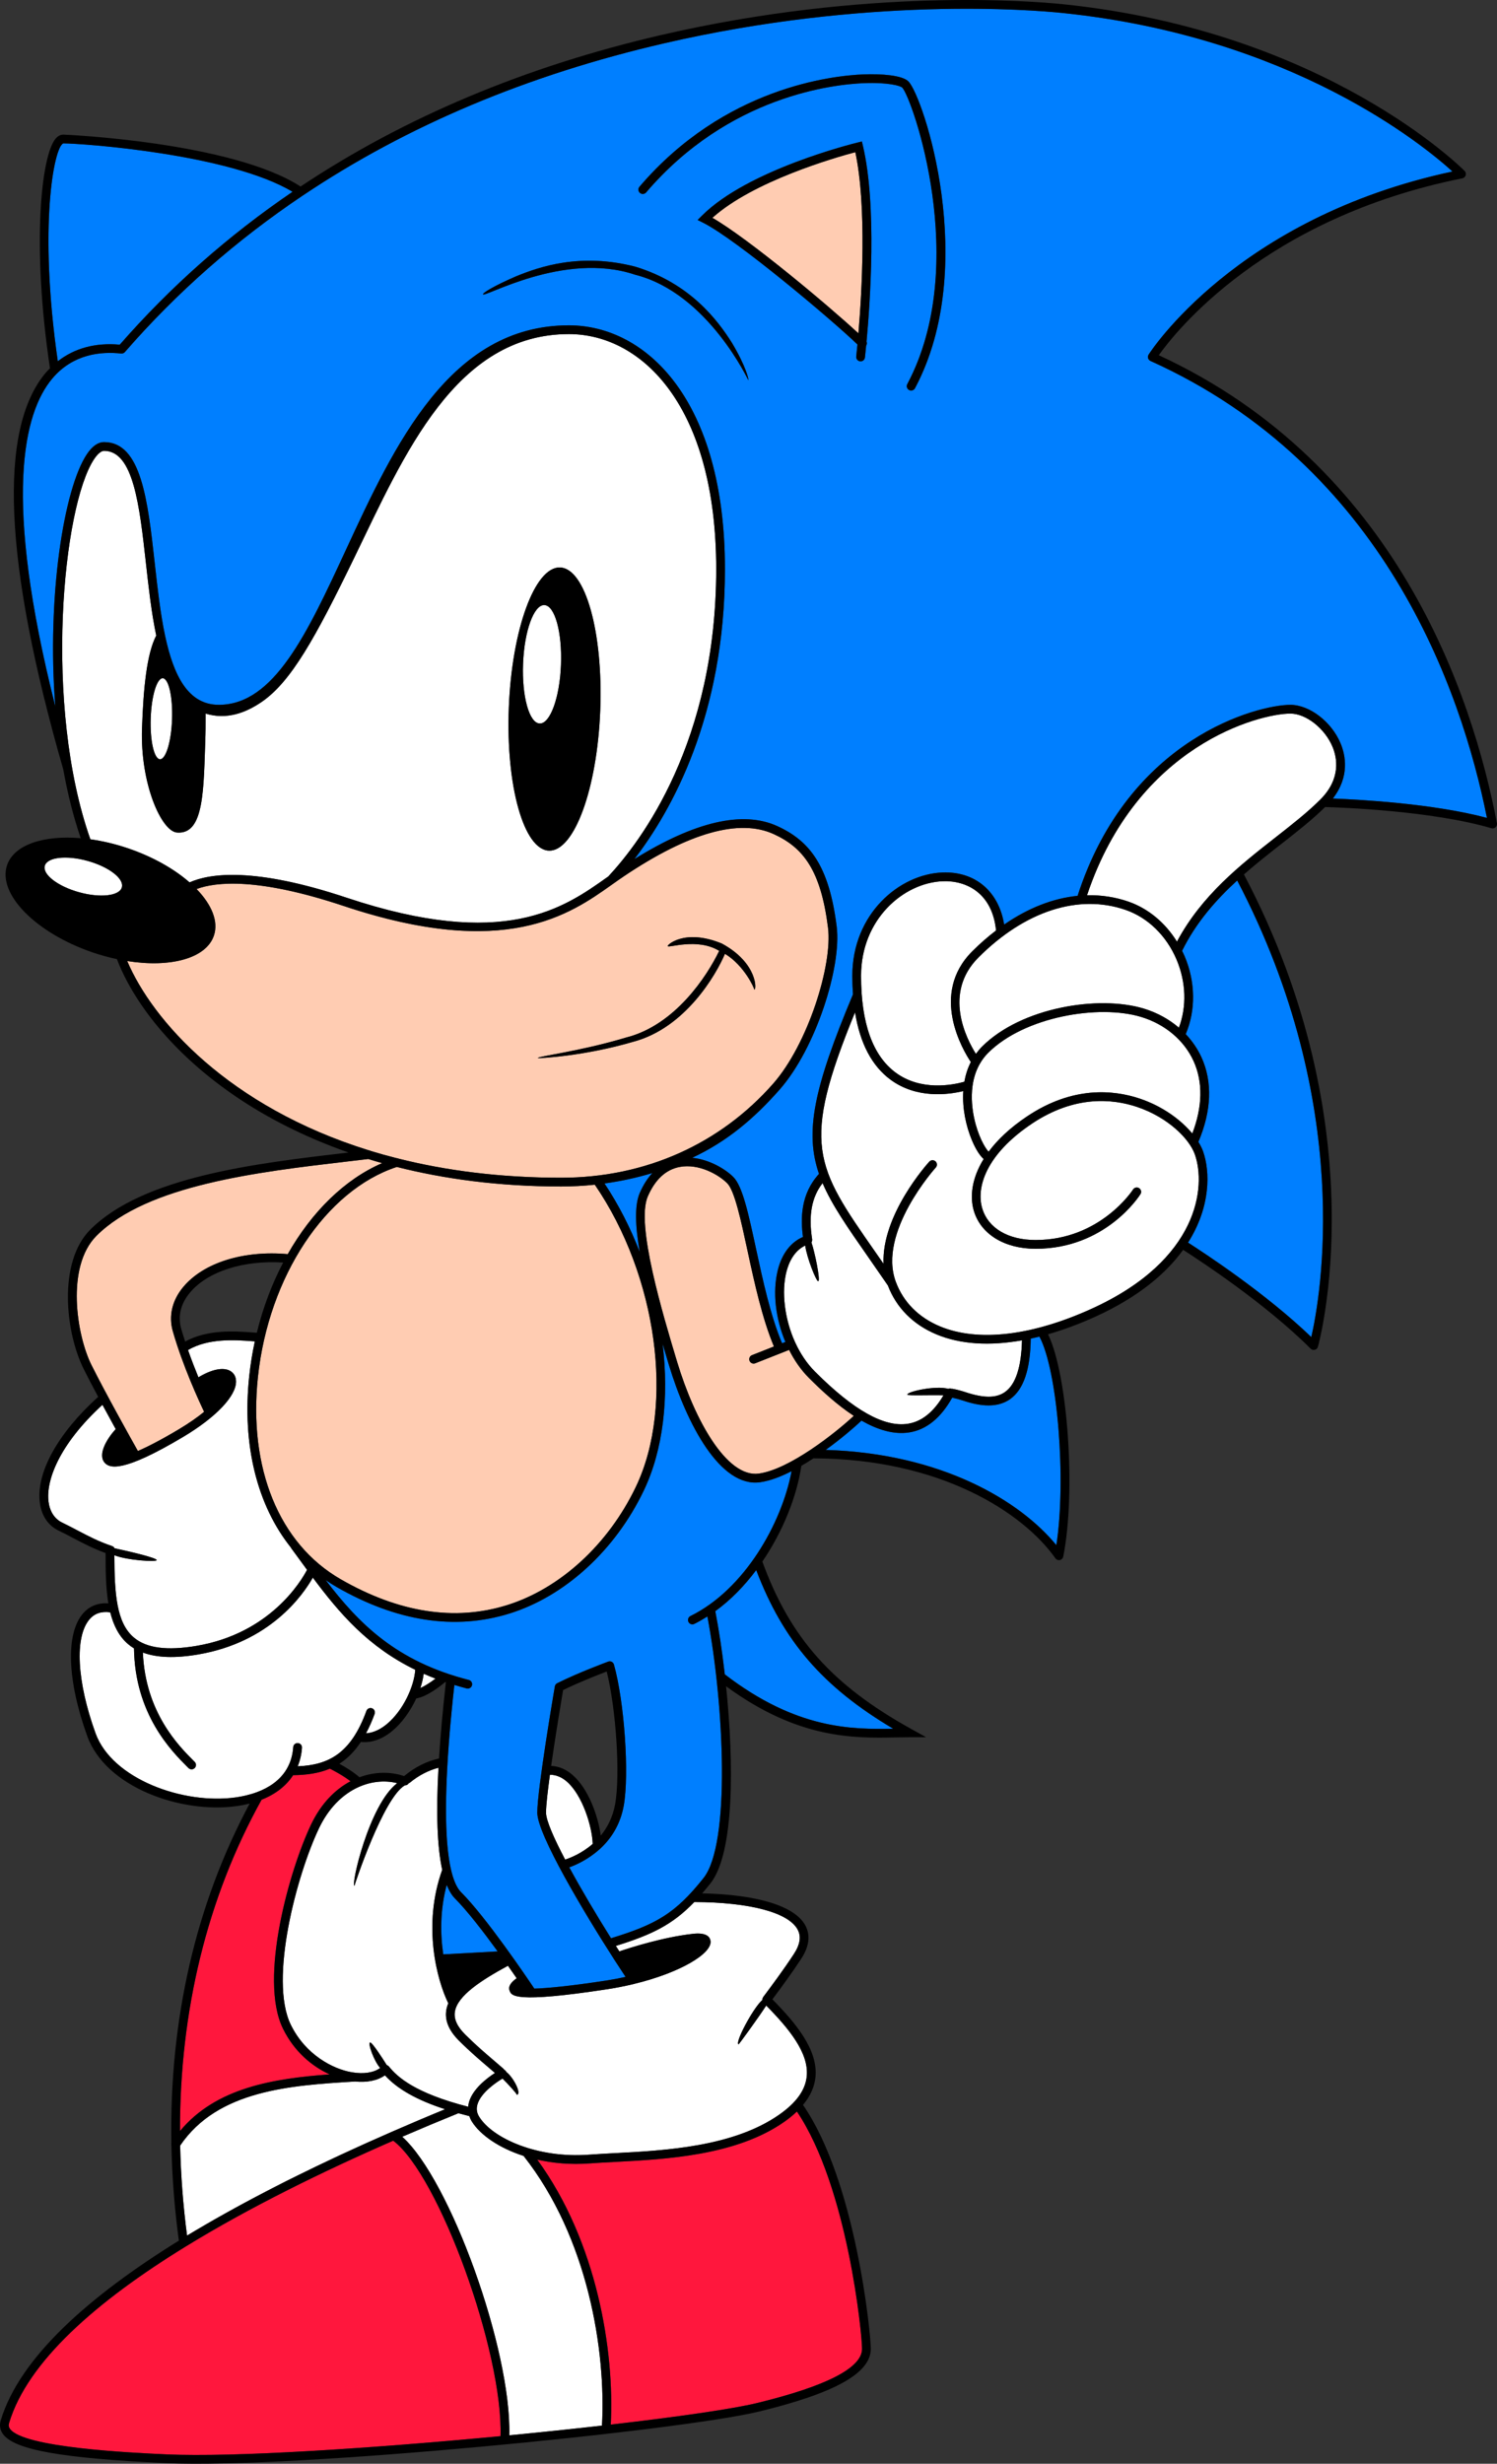 <?xml version="1.0" encoding="UTF-8" standalone="no"?>
<!-- Created with Inkscape (http://www.inkscape.org/) -->
<svg
   xmlns:svg="http://www.w3.org/2000/svg"
   xmlns="http://www.w3.org/2000/svg"
   version="1.0"
   width="320.737"
   height="527.493">
  <rect width="100%" height="100%" fill="#333333" stroke="none"/>
  <defs />
  <path
     d="M 246.499,77.282 C 246.254,77.17 246.064,76.959 245.985,76.7 C 245.908,76.443 245.947,76.163 246.088,75.933 C 246.269,75.638 264.74,46.644 311.2,36.72 C 305.112,31.182 276.82,7.842 227.622,2.775 C 221.015,2.095 185.864,-0.785 142.272,9.282 C 112.988,16.043 87.168,26.938 65.002,41.78 C 64.948,41.823 64.897,41.858 64.835,41.889 C 50.613,51.434 37.885,62.592 26.76,75.375 C 26.557,75.607 26.254,75.725 25.947,75.692 C 21.682,75.218 15.664,75.759 11.22,81.029 C 5.045,88.354 0.557,106.542 11.845,151.24 C 10.019,127.869 13.647,104.667 18.618,97.239 C 19.765,95.524 21.005,94.655 22.302,94.655 C 30.27,94.655 31.664,107.184 33.139,120.449 C 33.74,125.859 34.35,131.332 35.37,136.119 C 35.38,136.155 35.39,136.187 35.395,136.224 C 37.202,144.637 40.295,150.905 46.884,150.905 C 58.735,150.905 65.844,135.563 74.079,117.799 C 84.538,95.233 96.394,69.655 121.884,69.655 C 138.532,69.655 155.323,85.792 155.323,121.843 C 155.323,153.274 143.873,173.607 135.919,183.938 C 148.868,175.897 159.16,173.509 166.533,176.87 C 173.495,180.042 177.637,185.363 179.267,198.409 C 180.334,206.938 174.829,224.458 167.017,233.307 C 161.577,239.469 155.807,244.384 148.297,247.889 C 152.047,248.245 155.46,250.343 157.129,252.012 C 159.098,253.978 160.37,259.884 161.982,267.363 C 163.447,274.153 165.107,281.784 167.558,287.598 L 168.275,287.317 C 166.177,282.339 165.473,276.65 166.65,271.927 C 167.524,268.418 169.428,265.944 172.04,264.837 C 171.513,260.925 171.518,255.64 175.473,251.334 C 172.397,242.404 174.297,233.043 182.749,212.9 C 182.66,211.63 182.612,210.307 182.612,208.928 C 182.612,195.702 192.65,187.144 201.953,186.802 C 208.969,186.543 214.003,190.873 215.142,197.954 C 220.268,194.408 225.615,192.322 230.878,191.799 C 241.83,157.875 269.589,150.905 276.469,150.905 C 280.58,150.905 285.317,154.548 287.24,159.198 C 288.257,161.647 289.238,166.235 285.562,170.969 C 291.088,171.178 307.012,172.027 318.584,175.114 C 313.07,147.593 296.435,99.792 246.499,77.282 M 160.327,81.387 C 160.468,81.77 151.768,62.757 136.04,58.807 C 120.829,53.695 103.513,63.929 103.498,62.992 C 103.378,62.779 105.524,61.334 110.61,59.144 C 115.575,57.12 124.367,54.052 136.153,57.107 C 147.848,60.674 153.727,68.522 156.778,73.335 C 159.835,78.414 160.468,81.349 160.327,81.387 M 185.575,74.003 C 185.439,75.438 185.337,76.34 185.317,76.534 C 185.258,77.049 184.789,77.418 184.277,77.359 C 183.764,77.3 183.393,76.835 183.452,76.322 C 183.457,76.27 183.564,75.33 183.71,73.754 C 178.428,68.65 157.823,51.278 150.63,47.682 L 149.469,47.099 L 150.392,46.179 C 160.253,36.318 182.793,30.749 183.744,30.517 L 184.663,30.293 L 184.878,31.212 C 187.909,43.997 186.415,64.953 185.659,73.139 C 185.78,73.42 185.742,73.739 185.575,74.003 M 196.044,83.118 C 195.8,83.574 195.234,83.748 194.775,83.505 C 194.32,83.262 194.145,82.694 194.389,82.237 C 208.052,56.575 195.375,20.828 193.305,18.755 C 192.919,18.37 190.317,17.598 185.088,17.802 C 178.618,18.055 156.138,20.49 138.433,41.202 C 138.097,41.595 137.5,41.642 137.11,41.305 C 136.714,40.969 136.67,40.377 137.008,39.983 C 155.205,18.694 178.354,16.189 185.014,15.928 C 188.789,15.78 193.3,16.098 194.628,17.429 C 197.817,20.613 209.917,57.055 196.044,83.118 z"
     style="fill:#007fff;stroke-width:1;stroke-linejoin:miter;marker-start:none;marker-end:none;stroke-miterlimit:79.84" />
  <path
     d="M 143.277,292.114 C 142.843,290.664 142.408,289.199 141.973,287.732 C 143.35,299.217 142.11,310.398 137.94,319.12 C 131.82,331.914 121.062,341.763 109.159,345.462 C 97.455,349.099 84.968,347.173 72.043,339.739 C 71.262,339.289 70.51,338.804 69.773,338.298 C 76.814,347.505 84.78,355.685 100.449,359.685 C 100.952,359.814 101.254,360.322 101.128,360.825 C 100.998,361.328 100.488,361.63 99.985,361.502 C 99.074,361.269 98.21,361.01 97.348,360.752 C 93.813,392.647 96.172,402.512 98.798,405.137 C 104.177,410.515 112.844,423.32 114.482,425.767 C 117.178,425.688 121.833,425.268 129.868,424.043 C 131.333,423.818 132.714,423.552 134.033,423.262 C 133.324,422.199 132.507,420.952 131.61,419.56 C 131.605,419.555 131.604,419.545 131.599,419.54 C 125.222,409.629 115.114,392.764 115.114,388.093 C 115.114,383.072 118.723,361.958 118.877,361.059 C 118.928,360.767 119.115,360.513 119.382,360.38 C 123.959,358.09 130.249,355.777 130.312,355.752 C 130.557,355.664 130.829,355.679 131.062,355.798 C 131.293,355.918 131.467,356.128 131.538,356.379 C 133.774,364.312 134.855,379.844 133.642,386.592 C 132.895,390.733 130.883,393.677 128.669,395.742 C 128.598,395.835 128.513,395.908 128.413,395.967 C 126.005,398.13 123.415,399.287 121.972,399.804 C 124.565,404.588 127.827,410.063 130.913,414.983 C 140.533,412.032 144.649,409.748 150.733,402.092 C 156.554,394.775 155.148,365.078 151.563,346.089 C 150.65,346.665 149.718,347.212 148.755,347.685 C 148.292,347.913 147.73,347.722 147.5,347.255 C 147.272,346.792 147.467,346.23 147.93,346 C 159.503,340.305 167.485,326.189 169.599,314.985 C 167.265,316.177 164.94,317.065 162.847,317.353 C 154.385,318.53 147.193,305.088 143.277,292.114 z"
     style="fill:#007fff;stroke-width:1;stroke-linejoin:miter;marker-start:none;marker-end:none;stroke-miterlimit:79.84" />
  <path
     d="M 25.659,73.798 C 36.533,61.365 48.894,50.445 62.678,41.063 C 49.099,32.922 17.563,30.704 13.572,30.698 C 11.579,31.378 8.208,48.368 12.385,77.349 C 15.952,74.549 20.463,73.324 25.659,73.798 z"
     style="fill:#007fff;stroke-width:1;stroke-linejoin:miter;marker-start:none;marker-end:none;stroke-miterlimit:79.84" />
  <path
     d="M 139.767,251.153 C 136.447,252.157 133.022,252.9 129.517,253.38 C 132.539,257.927 135.065,262.885 137.062,268.049 C 136.114,262.59 135.924,258.07 137.067,255.428 C 137.857,253.602 138.79,252.215 139.767,251.153 z"
     style="fill:#007fff;stroke-width:1;stroke-linejoin:miter;marker-start:none;marker-end:none;stroke-miterlimit:79.84" />
  <path
     d="M 153.253,344.958 C 153.99,348.735 154.708,353.408 155.289,358.482 C 170.673,370.308 182.588,370.288 191.367,370.119 C 176.264,361.174 167.798,351.33 162.022,336.162 C 159.498,339.527 156.563,342.568 153.253,344.958 z"
     style="fill:#007fff;stroke-width:1;stroke-linejoin:miter;marker-start:none;marker-end:none;stroke-miterlimit:79.84" />
  <path
     d="M 220.844,286.602 C 220.742,293.22 219.32,297.465 216.469,299.522 C 213.3,301.807 209.072,300.787 206.172,299.817 C 205.478,299.585 204.75,299.399 204.013,299.245 C 201.567,303.61 198.467,306.128 194.775,306.689 C 191.41,307.202 187.914,306.064 184.579,304.16 C 183.154,305.508 180.303,307.978 176.909,310.429 C 201.748,311.177 218.618,321.382 226.328,330.83 C 228.477,316.929 226.62,293.494 222.704,286.177 C 222.079,286.333 221.459,286.469 220.844,286.602 z"
     style="fill:#007fff;stroke-width:1;stroke-linejoin:miter;marker-start:none;marker-end:none;stroke-miterlimit:79.84" />
  <path
     d="M 253.262,203.58 C 253.447,203.96 253.642,204.332 253.808,204.724 C 256.157,210.267 256.215,216.302 254.043,221.412 C 255.439,222.88 256.587,224.553 257.422,226.38 C 259.819,231.629 259.574,237.882 256.753,244.485 C 257.192,245.19 257.539,245.879 257.768,246.53 C 259.287,250.83 259.423,258.343 254.54,266.045 C 257.86,268.164 271.19,276.875 280.952,286.274 C 282.865,277.942 290.337,236.738 265.073,188.512 C 260.522,192.679 256.264,197.512 253.262,203.58 z"
     style="fill:#007fff;stroke-width:1;stroke-linejoin:miter;marker-start:none;marker-end:none;stroke-miterlimit:79.84" />
  <path
     d="M 97.473,406.464 C 96.787,405.782 96.208,404.79 95.708,403.557 C 94.274,408.909 94.328,414.107 94.97,418.438 L 106.628,417.803 C 103.593,413.63 100.088,409.079 97.473,406.464 z"
     style="fill:#007fff;stroke-width:1;stroke-linejoin:miter;marker-start:none;marker-end:none;stroke-miterlimit:79.84" />
  <path
     d="M 152.633,46.637 C 160.39,51.094 177.558,65.478 183.92,71.377 C 184.653,62.628 185.742,44.255 183.257,32.58 C 179.043,33.702 161.41,38.737 152.633,46.637 z"
     style="fill:#ffccb2;stroke-width:1;stroke-linejoin:miter;marker-start:none;marker-end:none;stroke-miterlimit:79.84" />
  <path
     d="M 79.448,246.428 C 81.228,246.973 83.062,247.48 84.939,247.959 C 85.088,247.962 85.232,247.993 85.36,248.062 C 95.542,250.619 107.122,252.155 120.219,252.155 C 138.399,252.155 154.342,244.832 165.61,232.064 C 173.064,223.623 178.405,206.635 177.407,198.64 C 175.859,186.284 172.084,181.46 165.757,178.577 C 158.399,175.222 147.598,178.264 133.657,187.622 C 132.847,188.164 132.017,188.755 131.135,189.379 C 122.063,195.815 108.349,205.542 73.672,193.983 C 55.263,187.847 46.259,188.804 42.114,190.345 C 45.365,193.699 46.86,197.288 45.823,200.334 C 44.158,205.222 36.477,207.228 27.258,205.762 C 32.632,218.458 48.967,236.942 79.002,246.283 C 79.164,246.294 79.315,246.34 79.448,246.428 M 134.135,222.14 C 144.62,219.515 151.475,209.009 154.093,203.579 C 154.078,203.574 154.068,203.565 154.054,203.559 C 149.429,200.755 143.263,202.999 143.087,202.574 C 142.623,202.609 146.427,198.618 154.674,202.024 C 162.465,206.243 162.119,212.214 161.582,211.843 C 161.699,211.703 159.454,206.687 155.323,204.215 C 153.424,208.707 146.832,220.068 135.733,223.028 C 125.034,226.17 115.249,226.625 115.234,226.532 C 115.147,226.158 124.169,225.132 134.135,222.14 z"
     style="fill:#ffccb2;stroke-width:1;stroke-linejoin:miter;marker-start:none;marker-end:none;stroke-miterlimit:79.84" />
  <path
     d="M 173.305,295.005 C 171.625,293.328 170.199,291.269 169.067,289.018 L 161.812,291.882 C 161.328,292.073 160.785,291.835 160.595,291.355 C 160.405,290.874 160.639,290.327 161.123,290.139 L 165.815,288.287 C 163.305,282.317 161.63,274.614 160.152,267.759 C 158.727,261.153 157.379,254.913 155.807,253.338 C 153.97,251.504 149.742,249.063 145.602,249.852 C 142.657,250.412 140.362,252.539 138.785,256.173 C 136.202,262.143 141.973,281.289 145.074,291.572 C 148.873,304.165 155.763,316.445 162.588,315.498 C 169.159,314.585 178.974,306.817 182.929,303.139 C 179.34,300.795 176,297.705 173.305,295.005 z"
     style="fill:#ffccb2;stroke-width:1;stroke-linejoin:miter;marker-start:none;marker-end:none;stroke-miterlimit:79.84" />
  <path
     d="M 72.978,338.113 C 85.432,345.278 97.419,347.148 108.603,343.672 C 120.017,340.122 130.352,330.644 136.245,318.315 C 144.6,300.847 140.802,273.147 127.437,253.645 C 125.058,253.897 122.65,254.03 120.219,254.03 C 106.692,254.03 95.014,252.37 85.014,249.845 C 69.77,254.85 57.55,273.295 55.263,294.807 C 53.183,314.348 59.804,330.537 72.978,338.113 z"
     style="fill:#ffccb2;stroke-width:1;stroke-linejoin:miter;marker-start:none;marker-end:none;stroke-miterlimit:79.84" />
  <path
     d="M 38.28,306.038 C 40.527,304.697 42.309,303.438 43.735,302.275 C 42.683,300.075 39.143,292.429 37.025,285.014 C 36.088,281.743 36.892,278.369 39.282,275.523 C 43.644,270.324 52.178,267.67 61.648,268.515 C 66.787,259.467 73.859,252.48 81.884,249.029 C 80.869,248.745 79.883,248.447 78.905,248.147 L 74.223,248.702 C 55.214,250.933 31.553,253.709 20.673,264.589 C 14.057,271.205 16.418,285.893 19.599,292.255 C 22.614,298.288 28.07,308.042 29.543,310.664 C 31.63,309.758 34.445,308.325 38.28,306.038 z"
     style="fill:#ffccb2;stroke-width:1;stroke-linejoin:miter;marker-start:none;marker-end:none;stroke-miterlimit:79.84" />
  <path
     d="M 70.624,444.13 C 66.904,442.437 63.062,439.307 60.627,434.338 C 55.37,423.61 62.082,400.185 66.664,390.605 C 68.813,386.108 71.835,383.103 75.102,381.372 C 73.544,380.168 71.508,379.092 70.68,378.674 C 68.31,379.673 65.678,380.034 62.798,380.073 C 61.323,382.358 59.038,384.14 56.047,385.322 C 44.409,406.284 38.508,430.464 38.569,456.264 C 46.279,446.935 58.69,445.012 70.624,444.13 z"
     style="fill:#ff173d;stroke-width:1;stroke-linejoin:miter;marker-start:none;marker-end:none;stroke-miterlimit:79.84" />
  <path
     d="M 84.248,458.325 C 69.077,464.947 53.472,472.595 39.912,480.908 C 39.84,480.967 39.765,481.013 39.682,481.049 C 20.775,492.67 5.908,505.58 1.948,518.779 C 1.807,519.253 1.865,519.639 2.135,520.022 C 5.009,524.072 28.093,525.139 35.678,525.488 C 50.053,526.152 79.838,524.189 107.24,521.587 C 107.814,503.613 94.067,465.762 84.248,458.325 z"
     style="fill:#ff173d;stroke-width:1;stroke-linejoin:miter;marker-start:none;marker-end:none;stroke-miterlimit:79.84" />
  <path
     d="M 168.047,454.277 C 157.74,461.509 142.759,462.295 131.815,462.869 C 129.86,462.972 128.014,463.069 126.33,463.193 C 122.28,463.494 118.488,463.149 115.104,462.38 C 127.97,480.007 131.669,503.433 130.859,519.112 C 145.299,517.444 157.013,515.759 162.284,514.473 C 177.158,510.847 184.697,506.948 184.697,502.883 C 184.697,499.742 181.635,468.267 170.742,452.08 C 169.955,452.832 169.062,453.564 168.047,454.277 z"
     style="fill:#ff173d;stroke-width:1;stroke-linejoin:miter;marker-start:none;marker-end:none;stroke-miterlimit:79.84" />
  <path
     d="M 116.989,388.093 C 116.989,389.732 118.647,393.51 121.084,398.142 C 122.245,397.768 124.692,396.794 126.994,394.78 C 126.858,390.992 124.784,384.36 121.467,381.46 C 120.322,380.459 119.097,379.985 117.822,379.975 C 117.338,383.525 116.989,386.602 116.989,388.093 z"
     style="fill:#ffffff;stroke-width:1;stroke-linejoin:miter;marker-start:none;marker-end:none;stroke-miterlimit:79.84" />
  <path
     d="M 172.519,266.674 C 170.097,267.829 168.974,270.352 168.472,272.38 C 167.445,276.489 168.032,282.332 170.38,287.447 C 170.39,287.46 170.4,287.47 170.405,287.483 C 170.409,287.49 170.405,287.495 170.409,287.5 C 171.459,289.78 172.86,291.912 174.628,293.682 C 182.909,301.96 189.409,305.61 194.492,304.837 C 197.47,304.384 200.039,302.319 202.148,298.733 C 199.497,298.645 194.54,298.85 194.414,298.613 C 194.179,297.983 200.498,296.568 203.173,297.353 C 203.398,297.255 203.657,297.25 203.897,297.353 C 203.974,297.349 204.048,297.334 204.125,297.349 C 205.029,297.524 205.918,297.754 206.762,298.037 C 210.81,299.387 213.467,299.375 215.37,298 C 217.627,296.377 218.823,292.652 218.964,286.97 C 211.987,288.213 205.742,287.818 200.683,285.715 C 195.649,283.623 192.04,279.99 190.229,275.222 L 186.01,269.13 C 181.567,262.767 178.242,257.994 176.244,253.313 C 173.91,256.287 173.193,260.155 174.008,265.357 C 174.018,265.405 174.003,265.449 174.003,265.498 C 174.003,265.518 174.003,265.534 174.003,265.552 C 173.994,265.72 173.949,265.879 173.857,266.015 C 174.507,267.862 175.844,274.143 175.317,274.317 C 174.917,274.443 172.855,269.273 172.519,266.674 z"
     style="fill:#ffffff;stroke-width:1;stroke-linejoin:miter;marker-start:none;marker-end:none;stroke-miterlimit:79.84" />
  <path
     d="M 24.543,331.489 C 26.618,331.932 33.613,333.492 33.567,334.028 C 33.534,334.468 27.184,334.058 24.502,332.985 C 24.53,341.315 24.965,347.465 28.687,350.603 C 31.382,352.88 35.785,353.462 42.143,352.378 C 57.87,349.697 64.514,338.535 65.785,336.105 C 65.322,335.474 64.855,334.834 64.389,334.197 L 62.375,331.45 C 62.343,331.412 62.335,331.362 62.314,331.318 C 55.102,322.295 51.825,309.37 53.398,294.609 C 53.667,292.089 54.072,289.614 54.597,287.193 C 54.358,287.178 54.123,287.163 53.843,287.139 C 50.578,286.894 44.63,286.45 40.285,289.053 C 41.01,291.118 41.782,293.105 42.512,294.883 C 45.312,293.198 47.755,292.678 49.258,293.482 C 50.083,293.923 50.552,294.717 50.573,295.713 C 50.647,298.862 46.303,303.438 39.24,307.649 C 26.31,315.357 23.403,314.433 22.343,313.072 C 20.962,311.294 22.908,308.042 24.787,305.972 C 23.898,304.363 22.924,302.583 21.948,300.774 C 12.553,309.38 9.797,317.124 10.409,321.577 C 10.698,323.687 11.709,325.214 13.334,325.998 C 14.533,326.577 15.619,327.148 16.667,327.7 C 18.948,328.897 21.1,330.029 24.003,331.015 C 24.25,331.099 24.438,331.274 24.543,331.489 z"
     style="fill:#ffffff;stroke-width:1;stroke-linejoin:miter;marker-start:none;marker-end:none;stroke-miterlimit:79.84" />
  <path
     d="M 55.142,383.672 C 57.548,382.764 59.939,381.257 61.408,378.784 C 61.41,378.779 61.41,378.777 61.413,378.774 C 62.178,377.485 62.698,375.943 62.824,374.069 C 62.86,373.554 63.308,373.164 63.823,373.198 C 64.34,373.233 64.73,373.682 64.694,374.197 L 64.697,374.197 C 64.599,375.628 64.282,376.953 63.782,378.174 C 70.339,377.885 75.139,375.523 78.505,366.31 C 78.682,365.825 79.22,365.577 79.707,365.752 C 80.193,365.93 80.444,366.469 80.265,366.955 C 79.694,368.518 79.077,369.883 78.418,371.108 C 80.207,370.995 81.764,370.054 82.837,369.17 C 86.459,366.182 88.744,360.957 88.967,357.505 C 78.862,352.585 72.758,345.459 67.023,337.773 C 64.912,341.504 57.875,351.597 42.458,354.224 C 37.497,355.07 33.593,354.927 30.613,353.813 C 31.133,366.63 38.327,373.843 41.474,376.983 L 41.713,377.222 C 42.079,377.588 42.079,378.179 41.713,378.545 C 41.347,378.912 40.754,378.912 40.388,378.545 L 40.15,378.31 C 36.767,374.934 28.913,367.075 28.705,352.92 C 28.272,352.652 27.858,352.358 27.475,352.037 C 25.478,350.352 24.312,347.969 23.62,345.205 C 21.782,344.939 20.298,345.42 19.218,346.655 C 15.949,350.385 16.443,359.985 20.473,371.105 C 24.018,380.879 39.248,386.412 50.498,384.829 C 51.84,384.639 53.472,384.297 55.104,383.687 C 55.117,383.682 55.127,383.677 55.142,383.672 z"
     style="fill:#ffffff;stroke-width:1;stroke-linejoin:miter;marker-start:none;marker-end:none;stroke-miterlimit:79.84" />
  <path
     d="M 96.049,428.912 C 93.61,423.94 90.47,412.207 94.745,400.342 C 93.682,395.493 93.413,388.242 93.943,378.472 C 91.777,379.053 89.727,380.1 87.839,381.655 C 87.76,381.719 87.67,381.758 87.58,381.794 C 87.402,382.089 87.084,382.26 86.745,382.245 C 82.124,384.902 75.918,403.662 75.947,403.74 C 75.117,403.764 79.074,386.353 85.104,381.777 C 79.512,380.38 72.334,383.095 68.357,391.412 C 63.628,401.299 57.563,423.823 62.309,433.513 C 65.457,439.937 71.345,443.008 75.432,443.687 C 77.939,444.107 80.088,443.764 81.454,442.759 C 80.188,441.382 78.759,437.49 79.289,437.304 C 79.675,437.155 82.012,440.772 82.865,442.142 C 82.909,442.153 82.952,442.168 82.993,442.188 C 83.042,442.212 83.083,442.245 83.124,442.275 C 83.168,442.307 83.218,442.324 83.254,442.363 C 83.269,442.378 83.273,442.398 83.288,442.412 C 83.298,442.424 83.313,442.429 83.323,442.442 C 85.185,444.765 88.989,448.154 100.312,451.064 C 100.339,450.767 100.378,450.469 100.459,450.165 C 101.228,447.28 104.335,444.932 106.044,443.828 C 105.59,443.435 105.119,443.027 104.614,442.598 C 102.842,441.089 100.634,439.209 98.305,436.88 C 96.195,434.77 95.288,432.614 95.605,430.472 C 95.683,429.942 95.834,429.422 96.049,428.912 z"
     style="fill:#ffffff;stroke-width:1;stroke-linejoin:miter;marker-start:none;marker-end:none;stroke-miterlimit:79.84" />
  <path
     d="M 82.475,444.333 C 80.885,445.454 78.63,445.915 76.059,445.654 C 62.265,446.497 46.664,447.475 38.6,459.37 C 38.733,465.708 39.223,472.142 40.075,478.643 C 41.414,477.832 42.78,477.032 44.157,476.233 C 50.497,472.549 57.174,469.02 63.979,465.669 C 64.02,465.649 64.062,465.629 64.104,465.608 C 64.113,465.603 64.122,465.599 64.132,465.594 C 66.644,464.358 69.169,463.142 71.704,461.955 C 71.705,461.954 71.707,461.954 71.709,461.953 C 71.712,461.952 71.715,461.949 71.719,461.948 C 74.018,460.873 76.319,459.815 78.618,458.783 C 78.632,458.777 78.645,458.77 78.659,458.764 C 80.4,457.983 82.135,457.214 83.867,456.46 C 83.887,456.448 83.908,456.445 83.928,456.433 C 84.599,456.14 85.264,455.859 85.934,455.57 C 87.163,455.039 88.394,454.504 89.614,453.987 C 91.538,453.174 93.459,452.368 95.354,451.592 C 89.33,449.639 85.148,447.28 82.475,444.333 z"
     style="fill:#ffffff;stroke-width:1;stroke-linejoin:miter;marker-start:none;marker-end:none;stroke-miterlimit:79.84" />
  <path
     d="M 101.088,454.214 C 100.854,453.838 100.688,453.452 100.554,453.064 C 99.748,452.864 98.967,452.657 98.213,452.447 C 94.272,454.048 90.244,455.73 86.177,457.485 C 96.41,466.63 109.589,503.042 109.12,521.407 C 116.01,520.739 122.724,520.039 128.972,519.327 C 129.863,503.403 126.008,479.107 112.179,461.587 C 106.85,459.868 102.875,457.07 101.088,454.214 z"
     style="fill:#ffffff;stroke-width:1;stroke-linejoin:miter;marker-start:none;marker-end:none;stroke-miterlimit:79.84" />
  <path
     d="M 131.948,416.625 C 132.202,417.022 132.45,417.412 132.698,417.798 C 134.929,417.04 142.062,414.745 148.448,414.038 C 151.363,413.71 152.115,414.693 152.232,415.574 C 152.584,418.242 145.763,422.373 135.797,424.775 C 135.773,424.783 135.753,424.79 135.728,424.795 C 133.954,425.219 132.099,425.595 130.15,425.893 C 110.19,428.945 109.584,427.304 109.184,426.215 C 108.808,425.195 109.628,424.309 110.698,423.545 C 110.142,422.742 109.512,421.838 108.828,420.874 C 103.139,423.964 97.968,427.285 97.458,430.744 C 97.23,432.29 97.942,433.864 99.63,435.557 C 101.909,437.832 103.992,439.604 105.829,441.172 C 106.553,441.787 107.233,442.368 107.847,442.91 C 107.919,442.978 107.97,443.062 108.019,443.142 C 108.193,443.225 108.349,443.344 108.447,443.53 C 108.462,443.559 108.462,443.589 108.474,443.618 C 109.902,444.643 111.85,448.274 110.742,448.508 C 110.693,448.208 108.938,446.279 107.663,445.029 C 106.477,445.737 102.968,448.023 102.27,450.652 C 102.03,451.555 102.165,452.398 102.68,453.223 C 105.57,457.847 115.155,462.143 126.19,461.323 C 127.895,461.197 129.753,461.099 131.718,460.995 C 142.433,460.434 157.105,459.665 166.972,452.739 C 170.673,450.144 172.597,447.432 172.855,444.443 C 173.285,439.492 169.013,434.302 164.164,429.394 C 162.67,431.728 158.355,437.675 158.238,437.7 C 157.384,437.422 161.264,430.073 163.3,428.218 C 163.31,428.21 163.32,428.213 163.329,428.203 C 163.324,428.149 163.334,428.095 163.339,428.042 C 163.349,427.983 163.354,427.924 163.374,427.867 C 163.393,427.808 163.423,427.754 163.457,427.7 C 163.477,427.663 163.48,427.624 163.505,427.593 C 165.424,425.024 167.807,421.83 170.058,418.41 C 171.42,416.343 171.694,414.612 170.893,413.12 C 168.925,409.47 160.659,407.275 148.76,407.229 C 144.068,412.099 139.669,414.224 131.948,416.625 z"
     style="fill:#ffffff;stroke-width:1;stroke-linejoin:miter;marker-start:none;marker-end:none;stroke-miterlimit:79.84" />
  <path
     d="M 256,247.155 C 254.799,243.758 250.147,239.173 243.574,236.982 C 238.378,235.249 230.273,234.462 221.152,240.54 C 211.21,247.168 209.105,254.288 210.454,258.74 C 211.733,262.967 216.005,265.49 221.884,265.49 C 235.752,265.49 242.69,254.785 242.758,254.677 L 242.758,254.678 C 243.032,254.24 243.613,254.108 244.053,254.384 C 244.487,254.66 244.619,255.239 244.345,255.677 C 244.043,256.154 236.812,267.365 221.884,267.365 C 215.239,267.365 210.17,264.268 208.662,259.284 C 207.763,256.315 208.149,252.355 210.752,248.145 C 209.584,247.137 208.637,245.098 208.208,244.064 C 206.968,241.07 206.147,237.302 206.382,233.605 C 203.1,234.397 196.377,235.269 190.805,231.17 C 186.802,228.224 184.258,223.382 183.193,216.738 C 171.567,245.158 174.624,249.554 187.543,268.057 L 189.297,270.58 C 188.877,260.078 198.633,249.232 199.105,248.712 C 199.458,248.328 200.048,248.302 200.434,248.65 C 200.815,248.998 200.844,249.592 200.493,249.974 C 200.37,250.112 188.012,263.855 191.928,274.433 C 193.534,278.774 196.812,282.075 201.4,283.984 C 209.565,287.378 221.142,286.02 233.994,280.157 C 256.923,269.697 258.413,253.995 256,247.155 z"
     style="fill:#ffffff;stroke-width:1;stroke-linejoin:miter;marker-start:none;marker-end:none;stroke-miterlimit:79.84" />
  <path
     d="M 241.162,194.814 C 231.088,191.327 219.594,195.04 209.628,205.005 C 202.025,212.613 207.025,222.358 209.092,225.643 C 209.482,225.107 209.902,224.585 210.39,224.097 C 218.838,215.647 235.449,213.018 245.073,215.945 C 247.909,216.808 250.459,218.213 252.583,220.028 C 254.282,215.525 254.13,210.294 252.084,205.454 C 249.922,200.347 245.942,196.468 241.162,194.814 z"
     style="fill:#ffffff;stroke-width:1;stroke-linejoin:miter;marker-start:none;marker-end:none;stroke-miterlimit:79.84" />
  <path
     d="M 211.713,225.423 C 210.972,226.163 210.385,226.964 209.912,227.798 C 209.912,227.8 209.907,227.803 209.907,227.805 C 209.067,229.284 208.603,230.865 208.383,232.418 C 208.378,232.433 208.378,232.447 208.374,232.462 C 208.012,235.089 208.339,237.619 208.71,239.362 C 209.522,243.153 211.015,245.752 211.812,246.588 C 213.69,244.057 216.377,241.47 220.112,238.98 C 229.863,232.48 238.574,233.339 244.164,235.203 C 249.077,236.84 253.027,239.772 255.454,242.689 C 257.65,236.982 257.763,231.638 255.718,227.159 C 253.69,222.72 249.614,219.288 244.525,217.74 C 235.429,214.973 219.468,217.67 211.713,225.423 z"
     style="fill:#ffffff;stroke-width:1;stroke-linejoin:miter;marker-start:none;marker-end:none;stroke-miterlimit:79.84" />
  <path
     d="M 202.022,188.675 C 193.588,188.987 184.487,196.817 184.487,208.928 C 184.487,219.058 186.987,226.033 191.914,229.66 C 197.284,233.613 203.979,232.342 206.615,231.609 C 206.874,230.148 207.319,228.723 208.003,227.389 C 206.289,224.818 199.155,212.828 208.305,203.679 C 209.965,202.018 211.674,200.543 213.408,199.217 C 212.602,191.187 207.04,188.49 202.022,188.675 z"
     style="fill:#ffffff;stroke-width:1;stroke-linejoin:miter;marker-start:none;marker-end:none;stroke-miterlimit:79.84" />
  <path
     d="M 285.508,159.915 C 283.877,155.98 279.824,152.78 276.469,152.78 C 269.922,152.78 243.652,159.44 232.9,191.678 C 235.918,191.609 238.897,192.047 241.772,193.042 C 246.015,194.51 249.663,197.567 252.168,201.605 C 257.45,191.688 265.834,185.118 273.28,179.294 C 276.807,176.534 280.142,173.928 282.89,171.179 C 287.373,166.698 286.454,162.198 285.508,159.915 z"
     style="fill:#ffffff;stroke-width:1;stroke-linejoin:miter;marker-start:none;marker-end:none;stroke-miterlimit:79.84" />
  <path
     d="M 18.787,184.328 C 14.225,183.055 10.112,183.524 9.594,185.375 C 9.082,187.223 12.363,189.753 16.918,191.024 C 21.482,192.297 25.595,191.825 26.11,189.98 C 26.625,188.129 23.347,185.598 18.787,184.328 z"
     style="fill:#ffffff;stroke-width:1;stroke-linejoin:miter;marker-start:none;marker-end:none;stroke-miterlimit:79.84" />
  <path
     d="M 34.279,162.553 C 35.547,162.597 36.704,158.752 36.865,153.964 C 37.025,149.177 36.135,145.26 34.873,145.217 C 33.608,145.173 32.45,149.02 32.287,153.808 C 32.127,158.595 33.017,162.512 34.279,162.553 z"
     style="fill:#ffffff;stroke-width:1;stroke-linejoin:miter;marker-start:none;marker-end:none;stroke-miterlimit:79.84" />
  <path
     d="M 27.465,181.638 C 32.78,183.449 37.334,186.053 40.615,188.923 C 44.937,186.992 54.44,185.597 74.264,192.203 C 108.042,203.463 120.762,194.439 130.05,187.849 C 130.147,187.783 130.234,187.72 130.327,187.654 C 137.33,180.158 153.448,158.868 153.448,121.843 C 153.448,87.087 137.594,71.53 121.884,71.53 C 97.593,71.53 86.605,97.339 75.995,119.214 C 67.548,136.633 62.363,145.965 56.059,150.287 C 52.668,152.608 48.549,154.169 44.05,152.78 C 44.033,152.775 44.072,155.834 44.02,157.384 C 43.62,169.164 43.772,178.699 37.934,178.25 C 34.565,177.992 30.024,167.763 30.424,155.982 C 30.722,147.239 31.459,139.928 33.474,136.075 C 32.448,131.213 31.848,125.817 31.274,120.658 C 29.894,108.25 28.593,96.53 22.302,96.53 C 21.687,96.53 20.932,97.153 20.175,98.283 C 13.423,108.374 9.279,151.127 19.36,179.694 C 21.965,180.06 24.697,180.694 27.465,181.638 M 109.015,151.519 C 109.668,134.779 114.579,121.334 119.985,121.495 C 125.395,121.658 129.253,135.362 128.603,152.105 C 127.954,168.847 123.039,182.289 117.629,182.128 C 112.227,181.965 108.367,168.264 109.015,151.519 z"
     style="fill:#ffffff;stroke-width:1;stroke-linejoin:miter;marker-start:none;marker-end:none;stroke-miterlimit:79.84" />
  <path
     d="M 120.19,142.348 C 120.46,135.345 118.867,129.615 116.62,129.548 C 114.374,129.48 112.338,135.103 112.068,142.107 C 111.797,149.105 113.393,154.837 115.634,154.904 C 117.88,154.972 119.922,149.35 120.19,142.348 z"
     style="fill:#ffffff;stroke-width:1;stroke-linejoin:miter;marker-start:none;marker-end:none;stroke-miterlimit:79.84" />
  <path
     d="M 90.063,361.412 C 90.408,360.369 90.654,359.34 90.775,358.352 C 91.597,358.71 92.427,359.068 93.3,359.399 C 92.299,360.163 91.108,360.947 90.063,361.412 z"
     style="fill:#ffffff;stroke:none;stroke-width:1;stroke-linejoin:miter;marker-start:none;marker-end:none;stroke-miterlimit:79.84" />
  <path
     d="M 136.153,57.107 C 124.367,54.052 115.575,57.12 110.61,59.144 C 105.524,61.334 103.378,62.779 103.498,62.992 C 103.513,63.929 120.829,53.695 136.04,58.807 C 151.768,62.757 160.468,81.77 160.327,81.387 C 160.468,81.349 159.835,78.414 156.778,73.335 C 153.727,68.522 147.848,60.674 136.153,57.107 z"
     style="fill:#000000;stroke:none;stroke-width:1;stroke-linejoin:miter;marker-start:none;marker-end:none;stroke-miterlimit:79.84" />
  <path
     d="M 185.014,15.928 C 178.354,16.189 155.205,18.694 137.008,39.983 C 136.67,40.377 136.714,40.969 137.11,41.305 C 137.5,41.642 138.097,41.595 138.433,41.202 C 156.138,20.49 178.618,18.055 185.088,17.802 C 190.317,17.598 192.919,18.37 193.305,18.755 C 195.375,20.828 208.052,56.575 194.389,82.237 C 194.145,82.694 194.32,83.262 194.775,83.505 C 195.234,83.748 195.8,83.574 196.044,83.118 C 209.917,57.055 197.817,20.613 194.628,17.429 C 193.3,16.098 188.789,15.78 185.014,15.928 z"
     style="fill:#000000;stroke:none;stroke-width:1;stroke-linejoin:miter;marker-start:none;marker-end:none;stroke-miterlimit:79.84" />
  <path
     d="M 184.878,31.212 L 184.663,30.293 L 183.744,30.517 C 182.793,30.749 160.253,36.318 150.392,46.179 L 149.469,47.099 L 150.63,47.682 C 157.823,51.278 178.428,68.65 183.71,73.754 C 183.564,75.33 183.457,76.27 183.452,76.322 C 183.393,76.835 183.764,77.3 184.277,77.359 C 184.789,77.418 185.258,77.049 185.317,76.534 C 185.337,76.34 185.439,75.438 185.575,74.003 C 185.742,73.739 185.78,73.42 185.659,73.139 C 186.415,64.953 187.909,43.997 184.878,31.212 M 183.92,71.377 C 177.558,65.478 160.39,51.094 152.633,46.637 C 161.41,38.737 179.043,33.702 183.257,32.58 C 185.742,44.255 184.653,62.628 183.92,71.377 z"
     style="fill:#000000;stroke:none;stroke-width:1;stroke-linejoin:miter;marker-start:none;marker-end:none;stroke-miterlimit:79.84" />
  <path
     d="M 248.275,76.052 C 251.758,71.137 270.977,46.647 313.32,38.179 C 313.657,38.112 313.925,37.865 314.028,37.538 C 314.13,37.21 314.048,36.853 313.808,36.607 C 313.515,36.308 284.169,6.713 227.812,0.91 C 221.157,0.225 185.732,-2.677 141.847,7.454 C 112.532,14.224 86.65,25.115 64.394,39.935 C 49.612,30.368 13.894,28.823 13.552,28.823 C 13.144,28.823 12.529,28.97 11.923,29.675 C 8.847,33.254 6.733,52.31 10.708,78.855 C 10.4,79.173 10.078,79.475 9.787,79.822 C -0.442,91.958 0.827,120.529 13.557,164.745 C 14.472,169.853 15.705,174.813 17.294,179.46 C 9.35,178.783 3.01,180.845 1.513,185.232 C -0.583,191.382 7.637,199.753 19.87,203.925 C 21.62,204.522 23.354,204.985 25.053,205.349 C 28.332,213.983 36.508,225.428 51.208,235.228 C 57.022,239.103 64.807,243.307 74.682,246.759 L 74.005,246.84 C 54.707,249.104 30.688,251.922 19.348,263.262 C 12.334,270.278 14.053,285.357 17.922,293.095 C 18.803,294.858 19.892,296.94 21.033,299.068 C 12.329,306.929 7.665,315.398 8.549,321.83 C 8.925,324.553 10.334,326.63 12.519,327.688 C 13.69,328.252 14.76,328.813 15.795,329.36 C 17.934,330.483 19.975,331.55 22.622,332.514 C 22.624,336.22 22.655,339.955 23.215,343.282 C 21.033,343.134 19.179,343.853 17.807,345.42 C 14.038,349.722 14.384,359.809 18.71,371.745 C 22.665,382.652 38.774,388.372 50.757,386.684 C 51.713,386.553 52.622,386.367 53.488,386.148 C 41.933,407.7 36.249,432.493 36.72,458.892 C 36.679,459.055 36.679,459.219 36.725,459.378 C 36.865,466.069 37.387,472.859 38.32,479.727 C 19.238,491.533 4.218,504.693 0.153,518.237 C -0.155,519.263 0.004,520.254 0.608,521.105 C 3.022,524.514 13.159,526.328 35.59,527.363 C 62.924,528.623 145.802,520.424 162.729,516.294 C 178.994,512.329 186.572,508.067 186.572,502.883 C 186.572,499.658 183.393,467.139 172.05,450.669 C 173.637,448.759 174.54,446.733 174.727,444.604 C 175.219,438.904 170.659,433.295 165.488,428.067 C 167.334,425.595 169.522,422.634 171.625,419.44 C 173.378,416.782 173.687,414.355 172.543,412.232 C 170.312,408.095 162.304,405.63 150.44,405.375 C 151.017,404.712 151.598,404.018 152.203,403.259 C 157.379,396.748 157.247,377.37 155.567,361.038 C 171.054,372.393 183.037,372.16 191.869,371.985 C 192.9,371.965 193.867,371.945 194.799,371.945 L 198.428,371.945 L 195.253,370.188 C 178.29,360.787 169.312,350.703 163.334,334.34 C 167.817,327.778 170.747,320.254 171.694,313.838 C 172.568,313.33 173.442,312.793 174.292,312.234 C 201.415,312.314 219.159,323.794 226.118,333.633 C 226.333,333.94 226.713,334.087 227.079,334.009 C 227.445,333.933 227.729,333.643 227.803,333.277 C 230.575,319.409 228.754,294.255 224.545,285.672 C 227.847,284.729 231.264,283.464 234.775,281.865 C 243.949,277.675 249.843,272.642 253.49,267.6 C 256.802,269.712 271.054,279.004 280.805,288.755 C 281.039,288.989 281.382,289.082 281.699,289.002 C 282.022,288.918 282.275,288.672 282.368,288.354 C 282.499,287.895 295.352,241.895 266.518,187.219 C 269.15,184.908 271.85,182.792 274.433,180.77 C 277.885,178.07 281.147,175.509 283.91,172.79 C 286.85,172.868 306.645,173.535 319.535,177.327 C 319.848,177.419 320.19,177.342 320.429,177.122 C 320.673,176.903 320.78,176.573 320.722,176.252 C 315.478,148.822 299.082,99.51 248.275,76.052 M 13.572,30.698 C 17.563,30.704 49.099,32.922 62.678,41.063 C 48.894,50.445 36.533,61.365 25.659,73.798 C 20.463,73.324 15.952,74.549 12.385,77.349 C 8.208,48.368 11.579,31.378 13.572,30.698 M 20.175,98.283 C 20.932,97.153 21.687,96.53 22.302,96.53 C 28.593,96.53 29.894,108.25 31.274,120.658 C 31.848,125.817 32.448,131.213 33.474,136.075 C 31.459,139.928 30.722,147.239 30.424,155.982 C 30.024,167.763 34.565,177.992 37.934,178.25 C 43.772,178.699 43.62,169.164 44.02,157.384 C 44.072,155.834 44.033,152.775 44.05,152.78 C 48.549,154.169 52.668,152.608 56.059,150.287 C 62.363,145.965 67.548,136.633 75.995,119.214 C 86.605,97.339 97.593,71.53 121.884,71.53 C 137.594,71.53 153.448,87.087 153.448,121.843 C 153.448,158.868 137.33,180.158 130.327,187.654 C 130.234,187.72 130.147,187.783 130.05,187.849 C 120.762,194.439 108.042,203.463 74.264,192.203 C 54.44,185.597 44.937,186.992 40.615,188.923 C 37.334,186.053 32.78,183.449 27.465,181.638 C 24.697,180.694 21.965,180.06 19.36,179.694 C 9.279,151.127 13.423,108.374 20.175,98.283 M 34.873,145.217 C 36.135,145.26 37.025,149.177 36.865,153.964 C 36.704,158.752 35.547,162.597 34.279,162.553 C 33.017,162.512 32.127,158.595 32.287,153.808 C 32.45,149.02 33.608,145.173 34.873,145.217 M 26.11,189.98 C 25.595,191.825 21.482,192.297 16.918,191.024 C 12.363,189.753 9.082,187.223 9.594,185.375 C 10.112,183.524 14.225,183.055 18.787,184.328 C 23.347,185.598 26.625,188.129 26.11,189.98 M 27.258,205.762 C 36.477,207.228 44.158,205.222 45.823,200.334 C 46.86,197.288 45.365,193.699 42.114,190.345 C 46.259,188.804 55.263,187.847 73.672,193.983 C 108.349,205.542 122.063,195.815 131.135,189.379 C 132.017,188.755 132.847,188.164 133.657,187.622 C 147.598,178.264 158.399,175.222 165.757,178.577 C 172.084,181.46 175.859,186.284 177.407,198.64 C 178.405,206.635 173.064,223.623 165.61,232.064 C 154.342,244.832 138.399,252.155 120.219,252.155 C 107.122,252.155 95.542,250.619 85.36,248.062 C 85.232,247.993 85.088,247.962 84.939,247.959 C 83.062,247.48 81.228,246.973 79.448,246.428 C 79.315,246.34 79.164,246.294 79.002,246.283 C 48.967,236.942 32.632,218.458 27.258,205.762 M 55.263,294.807 C 57.55,273.295 69.77,254.85 85.014,249.845 C 95.014,252.37 106.692,254.03 120.219,254.03 C 122.65,254.03 125.058,253.897 127.437,253.645 C 140.802,273.147 144.6,300.847 136.245,318.315 C 130.352,330.644 120.017,340.122 108.603,343.672 C 97.419,347.148 85.432,345.278 72.978,338.113 C 59.804,330.537 53.183,314.348 55.263,294.807 M 53.984,285.27 C 50.59,285.014 44.477,284.555 39.673,287.237 C 39.374,286.328 39.087,285.413 38.828,284.502 C 38.059,281.807 38.71,279.119 40.718,276.728 C 44.509,272.212 52.235,269.76 60.664,270.318 C 58.257,274.909 56.34,279.975 55.024,285.344 C 54.714,285.327 54.365,285.298 53.984,285.27 M 137.062,268.049 C 135.065,262.885 132.539,257.927 129.517,253.38 C 133.022,252.9 136.447,252.157 139.767,251.153 C 138.79,252.215 137.857,253.602 137.067,255.428 C 135.924,258.07 136.114,262.59 137.062,268.049 M 19.599,292.255 C 16.418,285.893 14.057,271.205 20.673,264.589 C 31.553,253.709 55.214,250.933 74.223,248.702 L 78.905,248.147 C 79.883,248.447 80.869,248.745 81.884,249.029 C 73.859,252.48 66.787,259.467 61.648,268.515 C 52.178,267.67 43.644,270.324 39.282,275.523 C 36.892,278.369 36.088,281.743 37.025,285.014 C 39.143,292.429 42.683,300.075 43.735,302.275 C 42.309,303.438 40.527,304.697 38.28,306.038 C 34.445,308.325 31.63,309.758 29.543,310.664 C 28.07,308.042 22.614,298.288 19.599,292.255 M 16.667,327.7 C 15.619,327.148 14.533,326.577 13.334,325.998 C 11.709,325.214 10.698,323.687 10.409,321.577 C 9.797,317.124 12.553,309.38 21.948,300.774 C 22.924,302.583 23.898,304.363 24.787,305.972 C 22.908,308.042 20.962,311.294 22.343,313.072 C 23.403,314.433 26.31,315.357 39.24,307.649 C 46.303,303.438 50.647,298.862 50.573,295.713 C 50.552,294.717 50.083,293.923 49.258,293.482 C 47.755,292.678 45.312,293.198 42.512,294.883 C 41.782,293.105 41.01,291.118 40.285,289.053 C 44.63,286.45 50.578,286.894 53.843,287.139 C 54.123,287.163 54.358,287.178 54.597,287.193 C 54.072,289.614 53.667,292.089 53.398,294.609 C 51.825,309.37 55.102,322.295 62.314,331.318 C 62.335,331.362 62.343,331.412 62.375,331.45 L 64.389,334.197 C 64.855,334.834 65.322,335.474 65.785,336.105 C 64.514,338.535 57.87,349.697 42.143,352.378 C 35.785,353.462 31.382,352.88 28.687,350.603 C 24.965,347.465 24.53,341.315 24.502,332.985 C 27.184,334.058 33.534,334.468 33.567,334.028 C 33.613,333.492 26.618,331.932 24.543,331.489 C 24.438,331.274 24.25,331.099 24.003,331.015 C 21.1,330.029 18.948,328.897 16.667,327.7 M 50.498,384.829 C 39.248,386.412 24.018,380.879 20.473,371.105 C 16.443,359.985 15.949,350.385 19.218,346.655 C 20.298,345.42 21.782,344.939 23.62,345.205 C 24.312,347.969 25.478,350.352 27.475,352.037 C 27.858,352.358 28.272,352.652 28.705,352.92 C 28.913,367.075 36.767,374.934 40.15,378.31 L 40.388,378.545 C 40.754,378.912 41.347,378.912 41.713,378.545 C 42.079,378.179 42.079,377.588 41.713,377.222 L 41.474,376.983 C 38.327,373.843 31.133,366.63 30.613,353.813 C 33.593,354.927 37.497,355.07 42.458,354.224 C 57.875,351.597 64.912,341.504 67.023,337.773 C 72.758,345.459 78.862,352.585 88.967,357.505 C 88.744,360.957 86.459,366.182 82.837,369.17 C 81.764,370.054 80.207,370.995 78.418,371.108 C 79.077,369.883 79.694,368.518 80.265,366.955 C 80.444,366.469 80.193,365.93 79.707,365.752 C 79.22,365.577 78.682,365.825 78.505,366.31 C 75.139,375.523 70.339,377.885 63.782,378.174 C 64.282,376.953 64.599,375.628 64.697,374.197 L 64.694,374.197 C 64.73,373.682 64.34,373.233 63.823,373.198 C 63.308,373.164 62.86,373.554 62.824,374.069 C 62.698,375.943 62.178,377.485 61.413,378.774 C 61.41,378.777 61.41,378.779 61.408,378.784 C 59.939,381.257 57.548,382.764 55.142,383.672 C 55.127,383.677 55.117,383.682 55.104,383.687 C 53.472,384.297 51.84,384.639 50.498,384.829 M 95.39,360.122 C 95.437,360.139 95.48,360.157 95.527,360.17 C 94.853,366.202 94.365,371.63 94.062,376.489 C 91.408,377.092 88.915,378.335 86.645,380.21 C 86.625,380.227 86.615,380.252 86.597,380.268 C 83.669,379.277 80.285,379.302 77.017,380.518 C 75.734,379.38 73.979,378.32 72.712,377.624 C 74.404,376.553 75.937,375.032 77.314,372.959 C 79.555,373.193 81.865,372.4 84.03,370.615 C 86.118,368.897 87.937,366.338 89.184,363.643 C 91.487,363.262 94.318,361.03 95.39,360.122 M 90.063,361.412 C 90.408,360.369 90.654,359.34 90.775,358.352 C 91.597,358.71 92.427,359.068 93.3,359.399 C 92.299,360.163 91.108,360.947 90.063,361.412 M 98.305,436.88 C 100.634,439.209 102.842,441.089 104.614,442.598 C 105.119,443.027 105.59,443.435 106.044,443.828 C 104.335,444.932 101.228,447.28 100.459,450.165 C 100.378,450.469 100.339,450.767 100.312,451.064 C 88.989,448.154 85.185,444.765 83.323,442.442 C 83.313,442.429 83.298,442.424 83.288,442.412 C 83.273,442.398 83.269,442.378 83.254,442.363 C 83.218,442.324 83.168,442.307 83.124,442.275 C 83.083,442.245 83.042,442.212 82.993,442.188 C 82.952,442.168 82.909,442.153 82.865,442.142 C 82.012,440.772 79.675,437.155 79.289,437.304 C 78.759,437.49 80.188,441.382 81.454,442.759 C 80.088,443.764 77.939,444.107 75.432,443.687 C 71.345,443.008 65.457,439.937 62.309,433.513 C 57.563,423.823 63.628,401.299 68.357,391.412 C 72.334,383.095 79.512,380.38 85.104,381.777 C 79.074,386.353 75.117,403.764 75.947,403.74 C 75.918,403.662 82.124,384.902 86.745,382.245 C 87.084,382.26 87.402,382.089 87.58,381.794 C 87.67,381.758 87.76,381.719 87.839,381.655 C 89.727,380.1 91.777,379.053 93.943,378.472 C 93.413,388.242 93.682,395.493 94.745,400.342 C 90.47,412.207 93.61,423.94 96.049,428.912 C 95.834,429.422 95.683,429.942 95.605,430.472 C 95.288,432.614 96.195,434.77 98.305,436.88 M 89.614,453.987 C 88.394,454.504 87.163,455.039 85.934,455.57 C 85.289,455.849 84.65,456.119 84.003,456.402 C 83.969,456.415 83.938,456.43 83.903,456.445 C 83.892,456.448 83.879,456.453 83.867,456.46 C 82.135,457.214 80.4,457.983 78.659,458.764 C 78.645,458.77 78.632,458.777 78.618,458.783 C 78.312,458.92 78.005,459.059 77.699,459.199 C 76.064,459.937 74.428,460.683 72.793,461.443 C 72.435,461.61 72.077,461.778 71.719,461.948 C 71.715,461.949 71.712,461.952 71.709,461.953 C 71.707,461.954 71.705,461.954 71.704,461.955 C 69.17,463.142 66.645,464.358 64.132,465.594 C 64.122,465.599 64.113,465.603 64.104,465.608 C 64.062,465.629 64.02,465.649 63.979,465.669 C 63.022,466.142 62.063,466.608 61.11,467.088 C 60.147,467.573 59.194,468.067 58.237,468.559 C 57.035,469.177 55.834,469.799 54.643,470.429 C 53.784,470.884 52.932,471.34 52.079,471.802 C 50.732,472.529 49.399,473.264 48.075,474.007 C 47.38,474.394 46.682,474.78 45.995,475.17 C 45.379,475.524 44.769,475.879 44.157,476.233 C 42.78,477.032 41.414,477.832 40.075,478.643 C 39.223,472.142 38.733,465.708 38.6,459.37 C 46.664,447.475 62.265,446.497 76.059,445.654 C 78.63,445.915 80.885,445.454 82.475,444.333 C 85.148,447.28 89.33,449.639 95.354,451.592 C 93.459,452.368 91.538,453.174 89.614,453.987 M 94.97,418.438 C 94.328,414.107 94.274,408.909 95.708,403.557 C 96.208,404.79 96.787,405.782 97.473,406.464 C 100.088,409.079 103.593,413.63 106.628,417.803 L 94.97,418.438 M 56.047,385.322 C 59.038,384.14 61.323,382.358 62.798,380.073 C 65.678,380.034 68.31,379.673 70.68,378.674 C 71.508,379.092 73.544,380.168 75.102,381.372 C 71.835,383.103 68.813,386.108 66.664,390.605 C 62.082,400.185 55.37,423.61 60.627,434.338 C 63.062,439.307 66.904,442.437 70.624,444.13 C 58.69,445.012 46.279,446.935 38.569,456.264 C 38.508,430.464 44.409,406.284 56.047,385.322 M 107.24,521.587 C 79.838,524.189 50.053,526.152 35.678,525.488 C 28.093,525.139 5.009,524.072 2.135,520.022 C 1.865,519.639 1.807,519.253 1.948,518.779 C 5.908,505.58 20.775,492.67 39.682,481.049 C 39.765,481.013 39.84,480.967 39.912,480.908 C 53.472,472.595 69.077,464.947 84.248,458.325 C 94.067,465.762 107.814,503.613 107.24,521.587 M 128.972,519.327 C 122.724,520.039 116.01,520.739 109.12,521.407 C 109.589,503.042 96.41,466.63 86.177,457.485 C 90.244,455.73 94.272,454.048 98.213,452.447 C 98.967,452.657 99.748,452.864 100.554,453.064 C 100.688,453.452 100.854,453.838 101.088,454.214 C 102.875,457.07 106.85,459.868 112.179,461.587 C 126.008,479.107 129.863,503.403 128.972,519.327 M 184.697,502.883 C 184.697,506.948 177.158,510.847 162.284,514.473 C 157.013,515.759 145.299,517.444 130.859,519.112 C 131.669,503.433 127.97,480.007 115.104,462.38 C 118.488,463.149 122.28,463.494 126.33,463.193 C 128.014,463.069 129.86,462.972 131.815,462.869 C 142.759,462.295 157.74,461.509 168.047,454.277 C 169.062,453.564 169.955,452.832 170.742,452.08 C 181.635,468.267 184.697,499.742 184.697,502.883 M 170.893,413.12 C 171.694,414.612 171.42,416.343 170.058,418.41 C 167.807,421.83 165.424,425.024 163.505,427.593 C 163.48,427.624 163.477,427.663 163.457,427.7 C 163.423,427.754 163.393,427.808 163.374,427.867 C 163.354,427.924 163.349,427.983 163.339,428.042 C 163.334,428.095 163.324,428.149 163.329,428.203 C 163.32,428.213 163.31,428.21 163.3,428.218 C 161.264,430.073 157.384,437.422 158.238,437.7 C 158.355,437.675 162.67,431.728 164.164,429.394 C 169.013,434.302 173.285,439.492 172.855,444.443 C 172.597,447.432 170.673,450.144 166.972,452.739 C 157.105,459.665 142.433,460.434 131.718,460.995 C 129.753,461.099 127.895,461.197 126.19,461.323 C 115.155,462.143 105.57,457.847 102.68,453.223 C 102.165,452.398 102.03,451.555 102.27,450.652 C 102.968,448.023 106.477,445.737 107.663,445.029 C 108.938,446.279 110.693,448.208 110.742,448.508 C 111.85,448.274 109.902,444.643 108.474,443.618 C 108.462,443.589 108.462,443.559 108.447,443.53 C 108.349,443.344 108.193,443.225 108.019,443.142 C 107.97,443.062 107.919,442.978 107.847,442.91 C 107.233,442.368 106.553,441.787 105.829,441.172 C 103.992,439.604 101.909,437.832 99.63,435.557 C 97.942,433.864 97.23,432.29 97.458,430.744 C 97.968,427.285 103.139,423.964 108.828,420.874 C 109.512,421.838 110.142,422.742 110.698,423.545 C 109.628,424.309 108.808,425.195 109.184,426.215 C 109.584,427.304 110.19,428.945 130.15,425.893 C 132.099,425.595 133.954,425.219 135.728,424.795 C 135.753,424.79 135.773,424.783 135.797,424.775 C 145.763,422.373 152.584,418.242 152.232,415.574 C 152.115,414.693 151.363,413.71 148.448,414.038 C 142.062,414.745 134.929,417.04 132.698,417.798 C 132.45,417.412 132.202,417.022 131.948,416.625 C 139.669,414.224 144.068,412.099 148.76,407.229 C 160.659,407.275 168.925,409.47 170.893,413.12 M 191.367,370.119 C 182.588,370.288 170.673,370.308 155.289,358.482 C 154.708,353.408 153.99,348.735 153.253,344.958 C 156.563,342.568 159.498,339.527 162.022,336.162 C 167.798,351.33 176.264,361.174 191.367,370.119 M 147.93,346 C 147.467,346.23 147.272,346.792 147.5,347.255 C 147.73,347.722 148.292,347.913 148.755,347.685 C 149.718,347.212 150.65,346.665 151.563,346.089 C 155.148,365.078 156.554,394.775 150.733,402.092 C 144.649,409.748 140.533,412.032 130.913,414.983 C 127.827,410.063 124.565,404.588 121.972,399.804 C 123.415,399.287 126.005,398.13 128.413,395.967 C 128.513,395.908 128.598,395.835 128.669,395.742 C 130.883,393.677 132.895,390.733 133.642,386.592 C 134.855,379.844 133.774,364.312 131.538,356.379 C 131.467,356.128 131.293,355.918 131.062,355.798 C 130.829,355.679 130.557,355.664 130.312,355.752 C 130.249,355.777 123.959,358.09 119.382,360.38 C 119.115,360.513 118.928,360.767 118.877,361.059 C 118.723,361.958 115.114,383.072 115.114,388.093 C 115.114,392.764 125.222,409.629 131.599,419.54 C 131.604,419.545 131.605,419.555 131.61,419.56 C 132.507,420.952 133.324,422.199 134.033,423.262 C 132.714,423.552 131.333,423.818 129.868,424.043 C 121.833,425.268 117.178,425.688 114.482,425.767 C 112.844,423.32 104.177,410.515 98.798,405.137 C 96.172,402.512 93.813,392.647 97.348,360.752 C 98.21,361.01 99.074,361.269 99.985,361.502 C 100.488,361.63 100.998,361.328 101.128,360.825 C 101.254,360.322 100.952,359.814 100.449,359.685 C 84.78,355.685 76.814,347.505 69.773,338.298 C 70.51,338.804 71.262,339.289 72.043,339.739 C 84.968,347.173 97.455,349.099 109.159,345.462 C 121.062,341.763 131.82,331.914 137.94,319.12 C 142.11,310.398 143.35,299.217 141.973,287.732 C 142.408,289.199 142.843,290.664 143.277,292.114 C 147.193,305.088 154.385,318.53 162.847,317.353 C 164.94,317.065 167.265,316.177 169.599,314.985 C 167.485,326.189 159.503,340.305 147.93,346 M 121.467,381.46 C 124.784,384.36 126.858,390.992 126.994,394.78 C 124.692,396.794 122.245,397.768 121.084,398.142 C 118.647,393.51 116.989,389.732 116.989,388.093 C 116.989,386.602 117.338,383.525 117.822,379.975 C 119.097,379.985 120.322,380.459 121.467,381.46 M 118.085,378.085 C 119.04,371.392 120.317,363.777 120.644,361.85 C 124.005,360.205 128.144,358.579 129.99,357.878 C 131.992,365.844 132.924,379.98 131.797,386.259 C 131.284,389.107 130.112,391.299 128.715,393.003 C 128.149,388.808 126.095,383.015 122.702,380.049 C 121.272,378.799 119.724,378.149 118.085,378.085 M 162.588,315.498 C 155.763,316.445 148.873,304.165 145.074,291.572 C 141.973,281.289 136.202,262.143 138.785,256.173 C 140.362,252.539 142.657,250.412 145.602,249.852 C 149.742,249.063 153.97,251.504 155.807,253.338 C 157.379,254.913 158.727,261.153 160.152,267.759 C 161.63,274.614 163.305,282.317 165.815,288.287 L 161.123,290.139 C 160.639,290.327 160.405,290.874 160.595,291.355 C 160.785,291.835 161.328,292.073 161.812,291.882 L 169.067,289.018 C 170.199,291.269 171.625,293.328 173.305,295.005 C 176,297.705 179.34,300.795 182.929,303.139 C 178.974,306.817 169.159,314.585 162.588,315.498 M 173.857,266.015 C 173.949,265.879 173.994,265.72 174.003,265.552 C 174.003,265.534 174.003,265.518 174.003,265.498 C 174.003,265.449 174.018,265.405 174.008,265.357 C 173.193,260.155 173.91,256.287 176.244,253.313 C 178.242,257.994 181.567,262.767 186.01,269.13 L 190.229,275.222 C 192.04,279.99 195.649,283.623 200.683,285.715 C 205.742,287.818 211.987,288.213 218.964,286.97 C 218.823,292.652 217.627,296.377 215.37,298 C 213.467,299.375 210.81,299.387 206.762,298.037 C 205.918,297.754 205.029,297.524 204.125,297.349 C 204.048,297.334 203.974,297.349 203.897,297.353 C 203.657,297.25 203.398,297.255 203.173,297.353 C 200.498,296.568 194.179,297.983 194.414,298.613 C 194.54,298.85 199.497,298.645 202.148,298.733 C 200.039,302.319 197.47,304.384 194.492,304.837 C 189.409,305.61 182.909,301.96 174.628,293.682 C 172.86,291.912 171.459,289.78 170.409,287.5 C 170.405,287.495 170.409,287.49 170.405,287.483 C 170.4,287.47 170.39,287.46 170.38,287.447 C 168.032,282.332 167.445,276.489 168.472,272.38 C 168.974,270.352 170.097,267.829 172.519,266.674 C 172.855,269.273 174.917,274.443 175.317,274.317 C 175.844,274.143 174.507,267.862 173.857,266.015 M 226.328,330.83 C 218.618,321.382 201.748,311.177 176.909,310.429 C 180.303,307.978 183.154,305.508 184.579,304.16 C 187.914,306.064 191.41,307.202 194.775,306.689 C 198.467,306.128 201.567,303.61 204.013,299.245 C 204.75,299.399 205.478,299.585 206.172,299.817 C 209.072,300.787 213.3,301.807 216.469,299.522 C 219.32,297.465 220.742,293.22 220.844,286.602 C 221.459,286.469 222.079,286.333 222.704,286.177 C 226.62,293.494 228.477,316.929 226.328,330.83 M 233.994,280.157 C 221.142,286.02 209.565,287.378 201.4,283.984 C 196.812,282.075 193.534,278.774 191.928,274.433 C 188.012,263.855 200.37,250.112 200.493,249.974 C 200.844,249.592 200.815,248.998 200.434,248.65 C 200.048,248.302 199.458,248.328 199.105,248.712 C 198.633,249.232 188.877,260.078 189.297,270.58 L 187.543,268.057 C 174.624,249.554 171.567,245.158 183.193,216.738 C 184.258,223.382 186.802,228.224 190.805,231.17 C 196.377,235.269 203.1,234.397 206.382,233.605 C 206.147,237.302 206.968,241.07 208.208,244.064 C 208.637,245.098 209.584,247.137 210.752,248.145 C 208.149,252.355 207.763,256.315 208.662,259.284 C 210.17,264.268 215.239,267.365 221.884,267.365 C 236.812,267.365 244.043,256.154 244.345,255.677 C 244.619,255.239 244.487,254.66 244.053,254.384 C 243.613,254.108 243.032,254.24 242.758,254.678 L 242.758,254.677 C 242.69,254.785 235.752,265.49 221.884,265.49 C 216.005,265.49 211.733,262.967 210.454,258.74 C 209.105,254.288 211.21,247.168 221.152,240.54 C 230.273,234.462 238.378,235.249 243.574,236.982 C 250.147,239.173 254.799,243.758 256,247.155 C 258.413,253.995 256.923,269.697 233.994,280.157 M 252.583,220.028 C 250.459,218.213 247.909,216.808 245.073,215.945 C 235.449,213.018 218.838,215.647 210.39,224.097 C 209.902,224.585 209.482,225.107 209.092,225.643 C 207.025,222.358 202.025,212.613 209.628,205.005 C 219.594,195.04 231.088,191.327 241.162,194.814 C 245.942,196.468 249.922,200.347 252.084,205.454 C 254.13,210.294 254.282,215.525 252.583,220.028 M 255.718,227.159 C 257.763,231.638 257.65,236.982 255.454,242.689 C 253.027,239.772 249.077,236.84 244.164,235.203 C 238.574,233.339 229.863,232.48 220.112,238.98 C 216.377,241.47 213.69,244.057 211.812,246.588 C 211.015,245.752 209.522,243.153 208.71,239.362 C 208.339,237.619 208.012,235.089 208.374,232.462 C 208.378,232.447 208.378,232.433 208.383,232.418 C 208.603,230.865 209.067,229.284 209.907,227.805 C 209.907,227.803 209.912,227.8 209.912,227.798 C 210.385,226.964 210.972,226.163 211.713,225.423 C 219.468,217.67 235.429,214.973 244.525,217.74 C 249.614,219.288 253.69,222.72 255.718,227.159 M 208.305,203.679 C 199.155,212.828 206.289,224.818 208.003,227.389 C 207.319,228.723 206.874,230.148 206.615,231.609 C 203.979,232.342 197.284,233.613 191.914,229.66 C 186.987,226.033 184.487,219.058 184.487,208.928 C 184.487,196.817 193.588,188.987 202.022,188.675 C 207.04,188.49 212.602,191.187 213.408,199.217 C 211.674,200.543 209.965,202.018 208.305,203.679 M 280.952,286.274 C 271.19,276.875 257.86,268.164 254.54,266.045 C 259.423,258.343 259.287,250.83 257.768,246.53 C 257.539,245.879 257.192,245.19 256.753,244.485 C 259.574,237.882 259.819,231.629 257.422,226.38 C 256.587,224.553 255.439,222.88 254.043,221.412 C 256.215,216.302 256.157,210.267 253.808,204.724 C 253.642,204.332 253.447,203.96 253.262,203.58 C 256.264,197.512 260.522,192.679 265.073,188.512 C 290.337,236.738 282.865,277.942 280.952,286.274 M 282.89,171.179 C 280.142,173.928 276.807,176.534 273.28,179.294 C 265.834,185.118 257.45,191.688 252.168,201.605 C 249.663,197.567 246.015,194.51 241.772,193.042 C 238.897,192.047 235.918,191.609 232.9,191.678 C 243.652,159.44 269.922,152.78 276.469,152.78 C 279.824,152.78 283.877,155.98 285.508,159.915 C 286.454,162.198 287.373,166.698 282.89,171.179 M 285.562,170.969 C 289.238,166.235 288.257,161.647 287.24,159.198 C 285.317,154.548 280.58,150.905 276.469,150.905 C 269.589,150.905 241.83,157.875 230.878,191.799 C 225.615,192.322 220.268,194.408 215.142,197.954 C 214.003,190.873 208.969,186.543 201.953,186.802 C 192.65,187.144 182.612,195.702 182.612,208.928 C 182.612,210.307 182.66,211.63 182.749,212.9 C 174.297,233.043 172.397,242.404 175.473,251.334 C 171.518,255.64 171.513,260.925 172.04,264.837 C 169.428,265.944 167.524,268.418 166.65,271.927 C 165.473,276.65 166.177,282.339 168.275,287.317 L 167.558,287.598 C 165.107,281.784 163.447,274.153 161.982,267.363 C 160.37,259.884 159.098,253.978 157.129,252.012 C 155.46,250.343 152.047,248.245 148.297,247.889 C 155.807,244.384 161.577,239.469 167.017,233.307 C 174.829,224.458 180.334,206.938 179.267,198.409 C 177.637,185.363 173.495,180.042 166.533,176.87 C 159.16,173.509 148.868,175.897 135.919,183.938 C 143.873,173.607 155.323,153.274 155.323,121.843 C 155.323,85.792 138.532,69.655 121.884,69.655 C 96.394,69.655 84.538,95.233 74.079,117.799 C 65.844,135.563 58.735,150.905 46.884,150.905 C 40.295,150.905 37.202,144.637 35.395,136.224 C 35.39,136.187 35.38,136.155 35.37,136.119 C 34.35,131.332 33.74,125.859 33.139,120.449 C 31.664,107.184 30.27,94.655 22.302,94.655 C 21.005,94.655 19.765,95.524 18.618,97.239 C 13.647,104.667 10.019,127.869 11.845,151.24 C 0.557,106.542 5.045,88.354 11.22,81.029 C 15.664,75.759 21.682,75.218 25.947,75.692 C 26.254,75.725 26.557,75.607 26.76,75.375 C 37.885,62.592 50.613,51.434 64.835,41.889 C 64.897,41.858 64.948,41.823 65.002,41.78 C 87.168,26.938 112.988,16.043 142.272,9.282 C 185.864,-0.785 221.015,2.095 227.622,2.775 C 276.82,7.842 305.112,31.182 311.2,36.72 C 264.74,46.644 246.269,75.638 246.088,75.933 C 245.947,76.163 245.908,76.443 245.985,76.7 C 246.064,76.959 246.254,77.17 246.499,77.282 C 296.435,99.792 313.07,147.593 318.584,175.114 C 307.012,172.027 291.088,171.178 285.562,170.969 z"
     style="fill:#000000;stroke:none;stroke-width:1;stroke-linejoin:miter;marker-start:none;marker-end:none;stroke-miterlimit:79.84" />
  <path
     d="M 135.733,223.028 C 146.832,220.068 153.424,208.707 155.323,204.215 C 159.454,206.687 161.699,211.703 161.582,211.843 C 162.119,212.214 162.465,206.243 154.674,202.024 C 146.427,198.618 142.623,202.609 143.087,202.574 C 143.263,202.999 149.429,200.755 154.054,203.559 C 154.068,203.565 154.078,203.574 154.093,203.579 C 151.475,209.009 144.62,219.515 134.135,222.14 C 124.169,225.132 115.147,226.158 115.234,226.532 C 115.249,226.625 125.034,226.17 135.733,223.028 z"
     style="fill:#000000;stroke:none;stroke-width:1;stroke-linejoin:miter;marker-start:none;marker-end:none;stroke-miterlimit:79.84" />
  <path
     d="M 117.629,182.128 C 123.039,182.289 127.954,168.847 128.603,152.105 C 129.253,135.362 125.395,121.658 119.985,121.495 C 114.579,121.334 109.668,134.779 109.015,151.519 C 108.367,168.264 112.227,181.965 117.629,182.128 M 112.068,142.107 C 112.338,135.103 114.374,129.48 116.62,129.548 C 118.867,129.615 120.46,135.345 120.19,142.348 C 119.922,149.35 117.88,154.972 115.634,154.904 C 113.393,154.837 111.797,149.105 112.068,142.107 z"
     style="fill:#000000;stroke:none;stroke-width:1;stroke-linejoin:miter;marker-start:none;marker-end:none;stroke-miterlimit:79.84" />
</svg>

